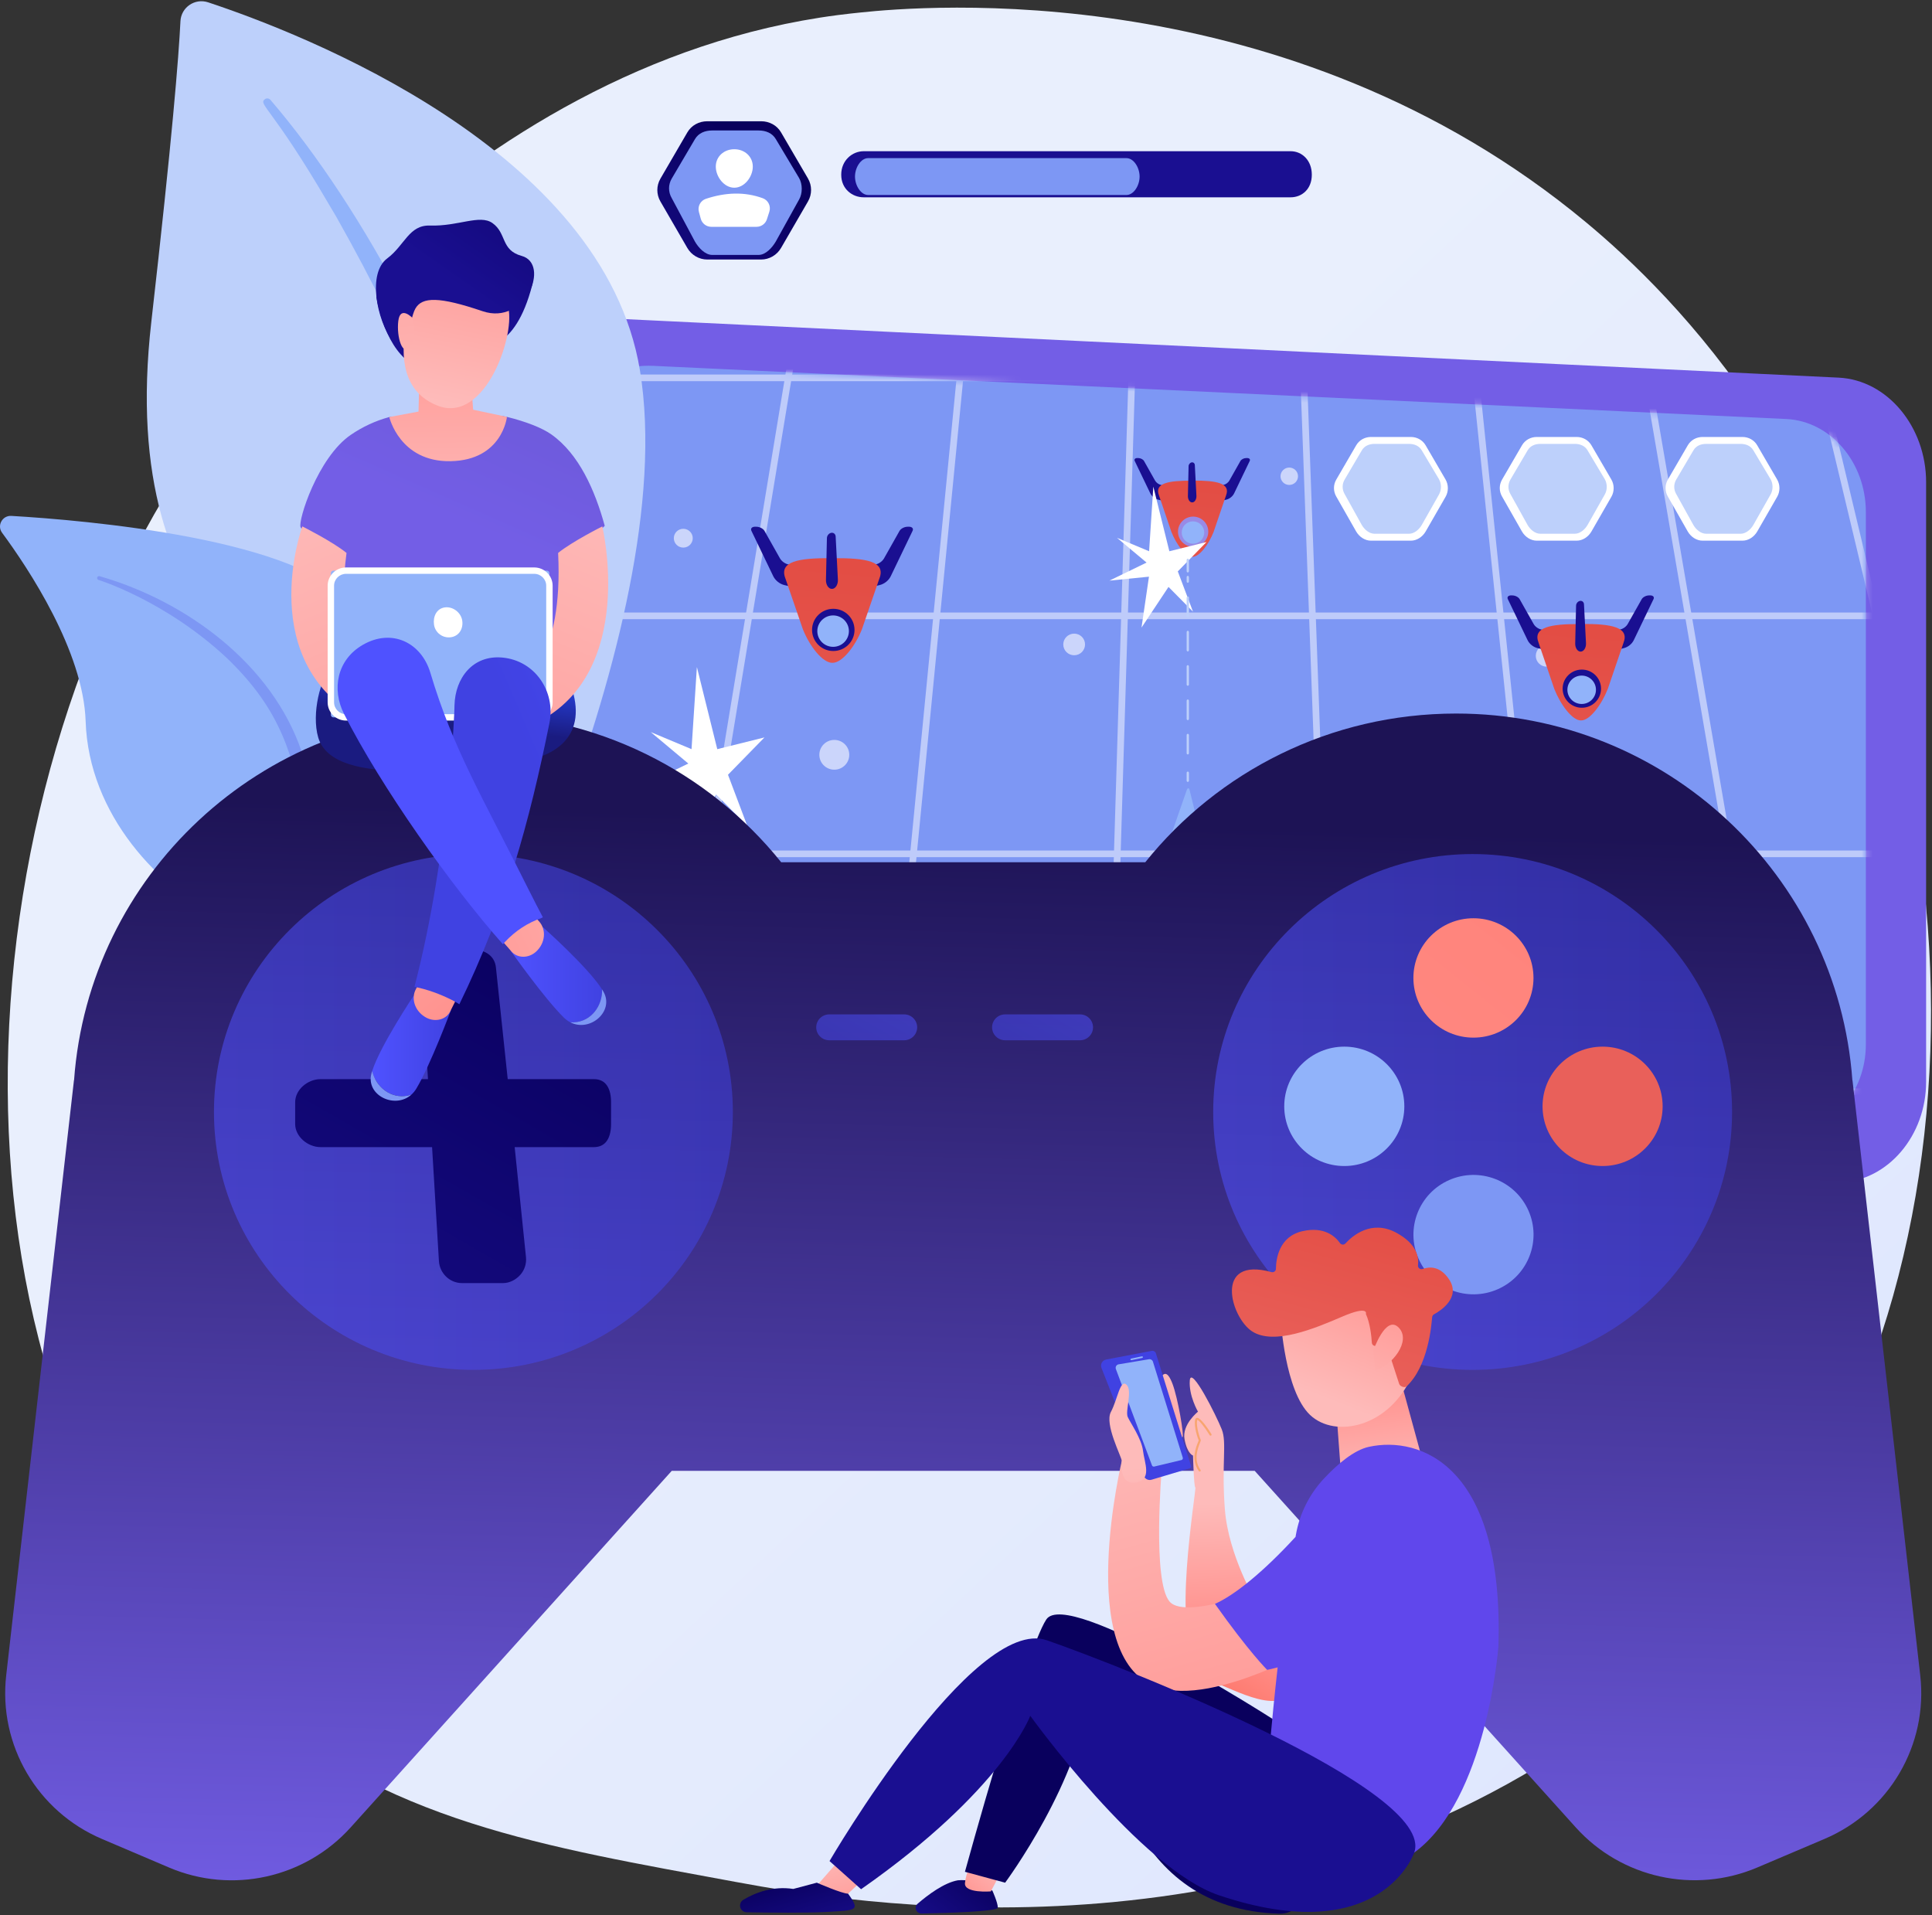 <svg width="343" height="340" viewBox="0 0 343 340" fill="none" xmlns="http://www.w3.org/2000/svg">
<rect x="0" y="0" width="343" height="340" fill="#333333" stroke="none"/>
<path d="M301.744 291.426C292.856 300.534 284.904 305.887 278.815 309.929C219.433 349.346 151.553 337.985 130.566 334.102C96.706 327.837 68.123 323.417 43.566 301.361C-12.236 251.243 -9.522 146.693 33.118 81.929C38.173 74.25 80.748 11.512 148.776 2.672C150.439 2.456 151.681 2.333 152.768 2.218C163.292 1.111 228.505 -4.735 281.68 39.552C289.292 45.892 301.541 57.327 312.9 74.767C354.435 138.536 354.566 237.3 301.744 291.426Z" fill="url(#paint0_linear_44_2317)"/>
<path d="M326.424 67.044L106.178 56.423C94.912 55.88 85.969 64.686 86.305 76.07L89.941 199.202C90.266 210.237 99.57 218.809 110.599 218.379L326.678 209.942C335.189 209.609 341.955 201.608 341.955 192.047V85.596C341.955 75.774 335.078 67.461 326.424 67.044Z" fill="url(#paint1_linear_44_2317)"/>
<path d="M317.131 74.39L116.072 64.955C105.787 64.472 97.636 72.296 97.943 82.41L101.27 191.801C101.566 201.605 110.065 209.221 120.134 208.838L317.362 201.342C325.132 201.047 331.255 193.938 331.255 185.445V90.873C331.255 82.147 325.032 74.761 317.131 74.39Z" fill="#7D97F4"/>
<g opacity="0.6">
<path d="M118.456 161.247C118.456 162.925 117.088 164.286 115.399 164.286C113.711 164.286 112.342 162.925 112.342 161.247C112.342 159.568 113.711 158.208 115.399 158.208C117.088 158.208 118.456 159.568 118.456 161.247Z" fill="white"/>
<path d="M256.431 170.408C256.431 172.087 255.062 173.447 253.374 173.447C251.685 173.447 250.317 172.087 250.317 170.408C250.317 168.73 251.685 167.369 253.374 167.369C255.062 167.369 256.431 168.73 256.431 170.408Z" fill="white"/>
<path d="M150.777 134.004C150.777 135.464 149.587 136.647 148.119 136.647C146.651 136.647 145.461 135.464 145.461 134.004C145.461 132.545 146.651 131.362 148.119 131.362C149.587 131.362 150.777 132.545 150.777 134.004Z" fill="white"/>
<path d="M192.635 114.412C192.635 115.472 191.769 116.331 190.702 116.331C189.635 116.331 188.769 115.472 188.769 114.412C188.769 113.352 189.635 112.493 190.702 112.493C191.769 112.493 192.635 113.352 192.635 114.412Z" fill="white"/>
<path d="M276.524 116.438C276.524 117.498 275.659 118.357 274.591 118.357C273.524 118.357 272.659 117.498 272.659 116.438C272.659 115.378 273.524 114.519 274.591 114.519C275.659 114.519 276.524 115.378 276.524 116.438Z" fill="white"/>
<path d="M321.903 179.228C321.903 180.288 321.037 181.148 319.97 181.148C318.903 181.148 318.037 180.288 318.037 179.228C318.037 178.169 318.903 177.309 319.97 177.309C321.037 177.309 321.903 178.169 321.903 179.228Z" fill="white"/>
<path d="M230.444 84.552C230.444 85.404 229.749 86.094 228.891 86.094C228.033 86.094 227.338 85.404 227.338 84.552C227.338 83.701 228.034 83.01 228.891 83.01C229.749 83.01 230.444 83.701 230.444 84.552Z" fill="white"/>
<path d="M190.244 165.448C190.244 166.369 189.492 167.116 188.564 167.116C187.636 167.116 186.883 166.369 186.883 165.448C186.883 164.526 187.636 163.779 188.564 163.779C189.492 163.779 190.244 164.526 190.244 165.448Z" fill="white"/>
<path d="M122.988 95.549C122.988 96.47 122.236 97.218 121.308 97.218C120.38 97.218 119.628 96.47 119.628 95.549C119.628 94.627 120.38 93.88 121.308 93.88C122.236 93.88 122.988 94.627 122.988 95.549Z" fill="white"/>
</g>
<mask id="mask0_44_2317" style="mask-type:luminance" maskUnits="userSpaceOnUse" x="97" y="64" width="235" height="145">
<path d="M317.131 74.39L116.072 64.955C105.787 64.472 97.636 72.296 97.943 82.41L101.27 191.801C101.566 201.605 110.065 209.221 120.134 208.838L317.362 201.342C325.132 201.047 331.255 193.938 331.255 185.445V90.873C331.255 82.147 325.032 74.761 317.131 74.39Z" fill="white"/>
</mask>
<g mask="url(#mask0_44_2317)">
<g opacity="0.5">
<path d="M112.128 52.875L76.106 207.803L77.263 208.069L113.286 53.141L112.128 52.875Z" fill="white"/>
<path d="M141.69 52.896L116.089 207.828L117.262 208.019L142.863 53.087L141.69 52.896Z" fill="white"/>
<path d="M171.217 52.937L156.076 207.864L157.258 207.978L172.4 53.051L171.217 52.937Z" fill="white"/>
<path d="M200.762 52.984L196.053 207.905L197.241 207.94L201.95 53.019L200.762 52.984Z" fill="white"/>
<path d="M344.258 66.491H85.401V67.671H344.258V66.491Z" fill="white"/>
<path d="M356.329 108.744H73.33V109.924H356.329V108.744Z" fill="white"/>
<path d="M368.4 150.996H61.259V152.176H368.4V150.996Z" fill="white"/>
<path d="M380.471 193.249H49.188V194.429H380.471V193.249Z" fill="white"/>
<path d="M231.538 52.969L230.35 53.013L236.009 207.935L237.197 207.892L231.538 52.969Z" fill="white"/>
<path d="M261.106 52.94L259.924 53.062L276.038 207.99L277.22 207.869L261.106 52.94Z" fill="white"/>
<path d="M290.664 52.892L289.492 53.091L316.08 208.014L317.252 207.816L290.664 52.892Z" fill="white"/>
<path d="M320.219 52.877L319.062 53.149L356.085 208.071L357.242 207.799L320.219 52.877Z" fill="white"/>
</g>
</g>
<path d="M256.643 85.136L253.099 79.055C252.559 78.123 251.559 77.578 250.477 77.578H243.397C242.315 77.578 241.316 78.123 240.776 79.055L237.232 85.151C236.692 86.081 236.692 87.219 237.232 88.149L240.776 94.371C241.316 95.303 242.315 95.989 243.397 95.989H250.477C251.559 95.989 252.559 95.299 253.099 94.367L256.643 88.199C257.182 87.269 257.182 86.066 256.643 85.136Z" fill="white"/>
<path d="M255.472 85.072L252.413 79.951C251.946 79.147 251.084 78.805 250.15 78.805H244.038C243.105 78.805 242.242 79.147 241.775 79.951L238.716 85.149C238.251 85.951 238.251 86.901 238.716 87.704L241.775 93.22C242.242 94.024 243.105 94.761 244.038 94.761H250.15C251.084 94.761 251.946 94.005 252.413 93.201L255.472 87.796C255.937 86.993 255.937 85.874 255.472 85.072Z" fill="#BDD0FB"/>
<path d="M286.077 85.136L282.534 79.055C281.993 78.123 280.994 77.578 279.912 77.578H272.832C271.75 77.578 270.751 78.123 270.21 79.055L266.667 85.151C266.127 86.081 266.127 87.219 266.667 88.149L270.21 94.371C270.751 95.303 271.75 95.989 272.832 95.989H279.912C280.994 95.989 281.993 95.299 282.534 94.367L286.077 88.199C286.617 87.269 286.617 86.066 286.077 85.136Z" fill="white"/>
<path d="M284.906 85.072L281.848 79.951C281.381 79.147 280.518 78.805 279.585 78.805H273.473C272.539 78.805 271.677 79.147 271.21 79.951L268.151 85.149C267.686 85.951 267.686 86.901 268.151 87.704L271.21 93.22C271.677 94.024 272.539 94.761 273.473 94.761H279.585C280.518 94.761 281.381 94.005 281.848 93.201L284.906 87.796C285.372 86.993 285.372 85.874 284.906 85.072Z" fill="#BDD0FB"/>
<path d="M315.512 85.136L311.968 79.055C311.428 78.123 310.429 77.578 309.347 77.578H302.267C301.185 77.578 300.185 78.123 299.645 79.055L296.101 85.151C295.562 86.081 295.562 87.219 296.101 88.149L299.645 94.371C300.185 95.303 301.185 95.989 302.267 95.989H309.347C310.429 95.989 311.428 95.299 311.968 94.367L315.512 88.199C316.052 87.269 316.052 86.066 315.512 85.136Z" fill="white"/>
<path d="M314.341 85.072L311.282 79.951C310.816 79.147 309.953 78.805 309.02 78.805H302.908C301.974 78.805 301.112 79.147 300.645 79.951L297.586 85.149C297.121 85.951 297.121 86.901 297.586 87.704L300.645 93.22C301.112 94.024 301.974 94.761 302.908 94.761H309.02C309.953 94.761 310.816 94.005 311.282 93.201L314.341 87.796C314.807 86.993 314.807 85.874 314.341 85.072Z" fill="#BDD0FB"/>
<path d="M176.923 186.623C176.923 188.085 175.731 189.27 174.261 189.27H111.269C109.798 189.27 108.606 188.085 108.606 186.623V186.599C108.606 185.137 109.798 183.952 111.269 183.952H174.261C175.731 183.952 176.923 185.137 176.923 186.599V186.623Z" fill="#91B3FA"/>
<path d="M168.692 196.883C168.692 198.313 167.455 199.499 166.161 199.499H110.8C109.507 199.499 108.605 198.313 108.605 196.883V196.77C108.605 195.34 109.507 193.771 110.8 193.771H166.161C167.455 193.771 168.692 195.34 168.692 196.77V196.883Z" fill="#91B3FA"/>
<path d="M192.737 181.097C193.633 181.097 194.36 178.269 194.36 174.78C194.36 171.292 193.633 168.464 192.737 168.464C191.84 168.464 191.113 171.292 191.113 174.78C191.113 178.269 191.84 181.097 192.737 181.097Z" fill="#91B3FA"/>
<path d="M195.031 172.593C195.031 172.765 194.891 172.904 194.718 172.904H190.817C190.645 172.904 190.504 172.765 190.504 172.593V171.989C190.504 171.817 190.645 171.678 190.817 171.678H194.718C194.891 171.678 195.031 171.817 195.031 171.989V172.593Z" fill="url(#paint2_linear_44_2317)"/>
<path d="M199.415 179.989C200.312 179.989 201.039 177.161 201.039 173.672C201.039 170.184 200.312 167.356 199.415 167.356C198.519 167.356 197.792 170.184 197.792 173.672C197.792 177.161 198.519 179.989 199.415 179.989Z" fill="#91B3FA"/>
<path d="M201.616 171.366C201.616 171.537 201.476 171.676 201.303 171.676H197.402C197.229 171.676 197.089 171.537 197.089 171.366V170.761C197.089 170.59 197.229 170.45 197.402 170.45H201.303C201.476 170.45 201.616 170.59 201.616 170.761V171.366Z" fill="url(#paint3_linear_44_2317)"/>
<path d="M207.16 186.816H191.666C190.921 186.816 190.219 186.73 189.796 187.349L186.902 191.601C186.791 191.778 186.579 191.725 186.368 191.725H186.357C186.157 191.725 186.389 191.147 186.389 190.926V179.451C186.389 178.544 186.868 177.769 187.781 177.648L195.111 176.585C195.59 176.519 195.988 176.309 196.322 175.966L205.982 166.438L206.638 177.645L207.16 186.816Z" fill="url(#paint4_linear_44_2317)"/>
<path d="M207.16 186.815H191.666C190.921 186.815 190.219 186.73 189.796 187.349L186.902 191.434C186.791 191.611 186.579 191.573 186.368 191.506L190.542 183.304C191.177 182.087 192.434 181.088 193.803 181.088H197.744C198.356 181.088 198.957 181.121 199.491 180.834L206.626 177.551L207.16 186.815Z" fill="#91B3FA"/>
<path d="M228.263 181.097C229.159 181.097 229.886 178.269 229.886 174.78C229.886 171.292 229.159 168.464 228.263 168.464C227.366 168.464 226.639 171.292 226.639 174.78C226.639 178.269 227.366 181.097 228.263 181.097Z" fill="#91B3FA"/>
<path d="M230.425 171.989C230.425 171.817 230.285 171.678 230.112 171.678H226.211C226.038 171.678 225.898 171.817 225.898 171.989V172.593C225.898 172.765 226.038 172.904 226.211 172.904H230.112C230.285 172.904 230.425 172.765 230.425 172.593V171.989Z" fill="url(#paint5_linear_44_2317)"/>
<path d="M221.584 179.989C222.481 179.989 223.208 177.161 223.208 173.672C223.208 170.184 222.481 167.356 221.584 167.356C220.688 167.356 219.961 170.184 219.961 173.672C219.961 177.161 220.688 179.989 221.584 179.989Z" fill="#91B3FA"/>
<path d="M223.84 170.761C223.84 170.59 223.7 170.45 223.527 170.45H219.626C219.453 170.45 219.313 170.59 219.313 170.761V171.366C219.313 171.537 219.453 171.676 219.626 171.676H223.527C223.7 171.676 223.84 171.537 223.84 171.366V170.761Z" fill="url(#paint6_linear_44_2317)"/>
<path d="M213.839 186.816H229.333C230.079 186.816 230.78 186.73 231.203 187.349L234.097 191.601C234.208 191.778 234.42 191.725 234.631 191.725H234.643C234.843 191.725 234.129 191.147 234.129 190.926V179.451C234.129 178.544 233.89 177.769 232.978 177.648L225.768 176.585C225.289 176.519 224.952 176.309 224.618 175.966L214.987 166.438L214.346 177.645L213.839 186.816Z" fill="url(#paint7_linear_44_2317)"/>
<path d="M213.839 186.815H229.333C230.079 186.815 230.78 186.73 231.203 187.349L234.097 191.434C234.208 191.611 234.42 191.573 234.631 191.506L230.457 183.304C229.823 182.087 228.565 181.088 227.196 181.088H223.256C222.643 181.088 222.042 181.121 221.508 180.834L214.373 177.551L213.839 186.815Z" fill="#91B3FA"/>
<path d="M206.198 184.358C206.1 184.203 205.934 184.104 205.75 184.089C205.566 184.075 205.386 184.147 205.264 184.284C204.514 185.127 203.869 185.97 203.332 186.814C203.217 186.992 204.138 196.495 204.75 196.944C205.073 197.182 205.959 197.146 206.047 197.081C206.773 196.549 207.746 187.274 207.624 186.998C207.237 186.118 206.761 185.238 206.198 184.358Z" fill="url(#paint8_linear_44_2317)"/>
<path d="M216.716 184.358C216.617 184.203 216.451 184.104 216.267 184.089C216.083 184.075 215.903 184.147 215.781 184.284C215.031 185.127 214.387 185.97 213.849 186.814C213.734 186.992 214.655 196.495 215.267 196.944C215.591 197.182 216.476 197.146 216.565 197.081C217.29 196.549 218.263 187.274 218.141 186.998C217.754 186.118 217.278 185.238 216.716 184.358Z" fill="url(#paint9_linear_44_2317)"/>
<path d="M215.536 157.858L211.183 140.2C211.147 140.061 211.132 139.962 210.988 139.957C210.844 139.952 210.768 140.042 210.722 140.178L204.845 157.07C204.741 157.379 204.497 157.702 204.497 158.028V189.119C204.497 189.781 205.474 190.907 206.14 190.907H214.859C215.525 190.907 215.197 189.781 215.197 189.119V158.61C215.197 158.356 215.599 158.104 215.536 157.858Z" fill="#91B3FA"/>
<path d="M210.036 170.123C212.136 170.123 213.839 166.449 213.839 161.916C213.839 157.384 212.136 153.709 210.036 153.709C207.936 153.709 206.233 157.384 206.233 161.916C206.233 166.449 207.936 170.123 210.036 170.123Z" fill="url(#paint10_linear_44_2317)"/>
<path d="M211.764 183.251C211.665 183.096 211.499 182.997 211.315 182.983C211.132 182.968 210.952 183.04 210.83 183.177C210.079 184.021 209.435 184.864 208.897 185.707C208.783 185.885 209.703 195.388 210.316 195.837C210.639 196.075 211.524 196.039 211.613 195.974C212.338 195.442 213.312 186.168 213.19 185.891C212.802 185.011 212.327 184.131 211.764 183.251Z" fill="#91B3FA"/>
<path d="M215.197 173.723H204.497V180.679H215.197V173.723Z" fill="url(#paint11_linear_44_2317)"/>
<path d="M158.146 102.288L162.02 94.237C162.225 93.812 161.896 93.491 161.31 93.51L161.085 93.517C160.531 93.534 159.922 93.858 159.7 94.252L156.957 99.118C156.659 99.646 156.063 100.078 155.438 100.216L151.311 101.131L148.285 105.712L156.135 103.882C156.996 103.681 157.773 103.064 158.146 102.288Z" fill="url(#paint12_linear_44_2317)"/>
<path d="M133.402 94.237L137.276 102.288C137.65 103.064 138.426 103.681 139.287 103.882L147.138 105.712L144.112 101.131L139.985 100.216C139.36 100.078 138.764 99.646 138.466 99.118L135.722 94.252C135.5 93.858 134.892 93.534 134.337 93.517L134.112 93.51C133.526 93.491 133.198 93.812 133.402 94.237Z" fill="url(#paint13_linear_44_2317)"/>
<path d="M153.032 111.696C151.826 114.749 149.521 117.673 147.819 117.673C147.795 117.673 147.771 117.673 147.746 117.673C146.044 117.673 143.74 114.749 142.533 111.696C141.506 108.705 140.479 105.729 139.452 102.737C138.223 99.644 141.794 99.059 147.673 99.093C147.746 99.093 147.819 99.097 147.893 99.097C153.772 99.063 157.342 99.642 156.113 102.735C155.086 105.727 154.059 108.705 153.032 111.696Z" fill="url(#paint14_linear_44_2317)"/>
<path d="M144.169 111.831C144.169 109.762 145.857 108.084 147.939 108.084C150.021 108.084 151.708 109.762 151.708 111.831C151.708 113.901 150.021 115.579 147.939 115.579C145.857 115.579 144.169 113.901 144.169 111.831Z" fill="url(#paint15_linear_44_2317)"/>
<path d="M145.104 112.048C145.104 110.508 146.359 109.26 147.907 109.26C149.456 109.26 150.711 110.508 150.711 112.048C150.711 113.587 149.456 114.835 147.907 114.835C146.359 114.835 145.104 113.587 145.104 112.048Z" fill="#91B3FA"/>
<path d="M146.807 95.53C146.817 95.085 147.152 94.675 147.56 94.596C147.976 94.515 148.336 94.801 148.36 95.253L148.756 102.891C148.803 103.785 148.324 104.552 147.698 104.552C147.086 104.552 146.618 103.817 146.638 102.958L146.807 95.53Z" fill="url(#paint16_linear_44_2317)"/>
<path d="M290.061 113.638L293.563 106.36C293.747 105.976 293.451 105.685 292.921 105.702L292.718 105.709C292.216 105.724 291.666 106.017 291.465 106.373L288.985 110.772C288.716 111.25 288.177 111.64 287.612 111.765L283.882 112.592L281.146 116.733L288.243 115.078C289.021 114.897 289.723 114.339 290.061 113.638Z" fill="url(#paint17_linear_44_2317)"/>
<path d="M267.692 106.36L271.195 113.638C271.532 114.339 272.234 114.897 273.012 115.078L280.109 116.733L277.374 112.592L273.643 111.765C273.078 111.64 272.539 111.25 272.27 110.772L269.79 106.373C269.589 106.017 269.039 105.724 268.538 105.709L268.334 105.702C267.804 105.685 267.508 105.976 267.692 106.36Z" fill="url(#paint18_linear_44_2317)"/>
<path d="M285.438 122.321C284.347 125.081 282.264 127.901 280.725 127.901C280.703 127.901 280.681 127.901 280.659 127.901C279.121 127.901 277.037 125.081 275.947 122.321C275.019 119.616 274.09 116.837 273.162 114.132C272.051 111.337 275.279 110.763 280.593 110.794C280.659 110.794 280.725 110.775 280.792 110.775C286.106 110.745 289.334 111.346 288.223 114.142C287.294 116.846 286.366 119.616 285.438 122.321Z" fill="url(#paint19_linear_44_2317)"/>
<path d="M277.425 122.264C277.425 120.393 278.951 118.877 280.833 118.877C282.715 118.877 284.241 120.393 284.241 122.264C284.241 124.135 282.715 125.652 280.833 125.652C278.951 125.652 277.425 124.135 277.425 122.264Z" fill="url(#paint20_linear_44_2317)"/>
<path d="M278.27 122.46C278.27 121.069 279.405 119.941 280.805 119.941C282.205 119.941 283.34 121.069 283.34 122.46C283.34 123.852 282.205 124.98 280.805 124.98C279.405 124.98 278.27 123.852 278.27 122.46Z" fill="#91B3FA"/>
<path d="M279.81 107.529C279.819 107.126 280.122 106.755 280.491 106.684C280.867 106.611 281.193 106.87 281.214 107.278L281.572 114.183C281.614 114.991 281.181 115.684 280.615 115.684C280.063 115.684 279.639 115.02 279.657 114.243L279.81 107.529Z" fill="url(#paint21_linear_44_2317)"/>
<path d="M219.107 87.581L221.871 81.836C222.017 81.533 221.783 81.304 221.365 81.317L221.204 81.322C220.808 81.335 220.374 81.566 220.216 81.847L218.258 85.319C218.046 85.696 217.621 86.004 217.175 86.102L214.23 86.755L212.071 90.023L217.672 88.718C218.287 88.575 218.84 88.134 219.107 87.581Z" fill="url(#paint22_linear_44_2317)"/>
<path d="M201.453 81.836L204.217 87.581C204.483 88.135 205.037 88.575 205.652 88.718L211.253 90.023L209.094 86.755L206.149 86.102C205.703 86.004 205.278 85.696 205.065 85.319L203.108 81.847C202.95 81.566 202.516 81.335 202.12 81.322L201.959 81.317C201.541 81.304 201.307 81.533 201.453 81.836Z" fill="url(#paint23_linear_44_2317)"/>
<path d="M215.458 94.441C214.598 96.62 212.953 98.853 211.739 98.853C211.722 98.853 211.704 98.853 211.687 98.853C210.473 98.853 208.828 96.62 207.968 94.441C207.235 92.307 206.502 90.109 205.769 87.975C204.892 85.768 207.44 85.314 211.634 85.338C211.687 85.338 211.739 85.322 211.791 85.322C215.986 85.298 218.533 85.776 217.657 87.983C216.924 90.117 216.191 92.307 215.458 94.441Z" fill="url(#paint24_linear_44_2317)"/>
<path d="M209.135 94.39C209.135 92.913 210.339 91.716 211.824 91.716C213.31 91.716 214.514 92.913 214.514 94.39C214.514 95.867 213.31 97.064 211.824 97.064C210.339 97.064 209.135 95.867 209.135 94.39Z" fill="url(#paint25_linear_44_2317)"/>
<path d="M213.211 95.951C213.992 95.175 213.992 93.916 213.211 93.14C212.431 92.364 211.165 92.364 210.384 93.14C209.603 93.916 209.603 95.175 210.384 95.951C211.165 96.727 212.431 96.727 213.211 95.951Z" fill="#91B3FA"/>
<path d="M211.017 82.759C211.024 82.442 211.263 82.149 211.554 82.092C211.851 82.035 212.108 82.239 212.125 82.562L212.408 88.011C212.441 88.649 212.099 89.196 211.652 89.196C211.216 89.196 210.882 88.671 210.896 88.059L211.017 82.759Z" fill="url(#paint26_linear_44_2317)"/>
<path d="M276.748 152.109L278.033 132.446L282.913 152.109L294.216 149.3L285.482 158.238L290.106 170.496L282.656 162.965L274.436 175.349L276.705 159.852L264.674 161.048L275.978 155.557L266.986 148.024L276.748 152.109Z" fill="url(#paint27_linear_44_2317)"/>
<path d="M204.008 97.867L204.757 86.396L207.604 97.867L214.198 96.228L209.103 101.442L211.8 108.593L207.454 104.199L202.659 111.424L203.982 102.383L196.964 103.081L203.558 99.878L198.313 95.484L204.008 97.867Z" fill="white"/>
<path d="M210.876 138.814C210.707 138.814 210.67 138.678 210.67 138.509V137.291C210.67 137.123 210.706 136.987 210.876 136.987C211.045 136.987 211.082 137.123 211.082 137.291V138.509C211.082 138.678 211.045 138.814 210.876 138.814Z" fill="#BDD0FB"/>
<path d="M210.876 133.939C210.707 133.939 210.67 133.803 210.67 133.634V130.586C210.67 130.418 210.706 130.281 210.876 130.281C211.045 130.281 211.082 130.418 211.082 130.586V133.634C211.082 133.803 211.045 133.939 210.876 133.939ZM210.876 127.843C210.707 127.843 210.67 127.707 210.67 127.538V124.49C210.67 124.322 210.706 124.185 210.876 124.185C211.045 124.185 211.082 124.322 211.082 124.49V127.538C211.082 127.707 211.045 127.843 210.876 127.843ZM210.876 121.747C210.707 121.747 210.67 121.61 210.67 121.442V118.394C210.67 118.225 210.706 118.089 210.876 118.089C211.045 118.089 211.082 118.225 211.082 118.394V121.442C211.082 121.61 211.045 121.747 210.876 121.747ZM210.876 115.651C210.707 115.651 210.67 115.514 210.67 115.346V112.298C210.67 112.129 210.706 111.993 210.876 111.993C211.045 111.993 211.082 112.129 211.082 112.298V115.346C211.082 115.514 211.045 115.651 210.876 115.651ZM210.876 109.554C210.707 109.554 210.67 109.418 210.67 109.25V106.202C210.67 106.033 210.706 105.897 210.876 105.897C211.045 105.897 211.082 106.033 211.082 106.202V109.25C211.082 109.418 211.045 109.554 210.876 109.554ZM210.876 103.458C210.707 103.458 210.67 103.322 210.67 103.153V102.544C210.67 102.375 210.706 102.239 210.876 102.239C211.045 102.239 211.082 102.375 211.082 102.544V103.153C211.082 103.322 211.045 103.458 210.876 103.458Z" fill="#BDD0FB"/>
<path d="M210.876 101.627C210.707 101.627 210.67 101.491 210.67 101.322V99.495C210.67 99.327 210.706 99.191 210.876 99.191C211.045 99.191 211.082 99.327 211.082 99.495V101.322C211.082 101.491 211.045 101.627 210.876 101.627Z" fill="#BDD0FB"/>
<path d="M122.772 133.002L123.724 118.425L127.342 133.002L135.721 130.919L129.246 137.545L132.674 146.632L127.152 141.049L121.058 150.229L122.74 138.741L113.821 139.628L122.2 135.557L115.535 129.973L122.772 133.002Z" fill="white"/>
<path d="M80.729 188.735C80.729 188.735 86.985 150.004 70.408 137.165C53.83 124.326 20.491 113.187 26.857 57.218C30.584 24.451 31.728 10.06 32.037 3.759C32.157 1.301 34.598 -0.366 36.946 0.412C53.559 5.915 107.147 26.562 113.607 65.718C121.267 112.139 80.729 188.735 80.729 188.735Z" fill="#BDD0FB"/>
<path d="M48.004 17.722C64.446 36.852 82.062 69.151 89.571 100.082C90.388 105.123 93.309 116.003 92.683 134.545C92.272 150.025 89.227 166.029 85.728 176.421C85.506 177.079 84.791 177.433 84.13 177.213C82.994 176.835 83.32 175.608 83.325 175.649C88.15 157.737 90.295 134.919 87.77 113.726C84.406 87.668 72.557 61.24 59.679 38.443L58.342 36.189C48.3 19 45.753 18.538 47.039 17.609C47.343 17.389 47.764 17.444 48.004 17.722Z" fill="#91B3FA"/>
<path d="M74.972 261.51C77.074 263.254 59.76 225.936 63.994 174.958C65.989 150.937 73.064 121.951 62.557 107.566C53.813 95.594 14.842 92.344 2.015 91.59C0.412 91.496 -0.578 93.297 0.371 94.585C5.051 100.932 14.797 115.588 15.206 128.073C15.746 144.528 28.069 157.905 40.606 163.761C53.143 169.617 59.847 173.973 61.118 196.501C62.389 219.03 69 256.554 74.972 261.51Z" fill="#91B3FA"/>
<path d="M17.685 102.295C33.191 106.753 48.262 117.943 53.52 133.343L54.013 134.81C55.14 138.244 60.473 162.003 62.009 180.996C62.028 181.233 61.85 181.441 61.612 181.46C61.208 181.492 61.121 181.037 61.148 181.082C59.508 170.164 56.742 156.155 54.389 145.61C51.908 134.125 50.116 126.319 40.338 116.884C29.395 106.623 17.438 102.935 17.472 102.951C17.292 102.888 17.197 102.69 17.262 102.511C17.323 102.338 17.51 102.245 17.685 102.295Z" fill="#7D97F4"/>
<path d="M340.913 297.444L328.883 191.797L328.865 191.806C326.242 155.447 295.761 126.68 258.519 126.68C236.166 126.68 216.256 136.983 203.33 153.076H138.684C125.758 136.983 105.848 126.68 83.495 126.68C46.253 126.68 15.772 155.41 13.149 191.768L13.131 191.778L1.101 297.435C-0.305 309.78 6.6 321.586 18.089 326.476L30.027 331.559C41.189 336.31 54.156 333.422 62.256 324.431L119.256 261.131H222.757L279.757 324.432C287.858 333.423 300.825 336.295 311.987 331.544L323.925 326.472C335.414 321.582 342.319 309.79 340.913 297.444Z" fill="url(#paint28_linear_44_2317)"/>
<path opacity="0.53" d="M84.046 243.204C109.485 243.204 130.107 222.704 130.107 197.415C130.107 172.127 109.485 151.626 84.046 151.626C58.608 151.626 37.986 172.127 37.986 197.415C37.986 222.704 58.608 243.204 84.046 243.204Z" fill="url(#paint29_linear_44_2317)"/>
<path opacity="0.53" d="M261.446 243.204C286.884 243.204 307.506 222.704 307.506 197.415C307.506 172.127 286.884 151.626 261.446 151.626C236.008 151.626 215.386 172.127 215.386 197.415C215.386 222.704 236.008 243.204 261.446 243.204Z" fill="url(#paint30_linear_44_2317)"/>
<path d="M261.589 184.218C267.477 184.218 272.249 179.473 272.249 173.62C272.249 167.768 267.477 163.023 261.589 163.023C255.702 163.023 250.929 167.768 250.929 173.62C250.929 179.473 255.702 184.218 261.589 184.218Z" fill="url(#paint31_linear_44_2317)"/>
<path d="M265.911 228.882C271.295 226.514 273.728 220.256 271.346 214.903C268.964 209.551 262.669 207.132 257.285 209.5C251.901 211.868 249.467 218.126 251.849 223.479C254.231 228.831 260.527 231.25 265.911 228.882Z" fill="#7D97F4"/>
<path d="M284.518 207.012C290.406 207.012 295.179 202.267 295.179 196.415C295.179 190.562 290.406 185.817 284.518 185.817C278.631 185.817 273.858 190.562 273.858 196.415C273.858 202.267 278.631 207.012 284.518 207.012Z" fill="url(#paint32_linear_44_2317)"/>
<path d="M238.66 207.012C244.548 207.012 249.32 202.267 249.32 196.415C249.32 190.562 244.548 185.817 238.66 185.817C232.773 185.817 228 190.562 228 196.415C228 202.267 232.773 207.012 238.66 207.012Z" fill="#91B3FA"/>
<path d="M105.439 191.585H90.138L88.043 171.747C87.83 169.671 86.07 168.594 83.971 168.594H78.882C77.754 168.594 76.675 168.571 75.902 169.388C75.128 170.204 74.728 171.043 74.796 172.163L75.983 191.585H56.907C54.646 191.585 52.403 193.438 52.403 195.686V199.544C52.403 201.791 54.646 203.655 56.907 203.655H76.708L77.925 223.896C78.054 226.045 79.845 227.795 82.011 227.795H89.31C90.468 227.795 91.572 227.213 92.348 226.358C93.124 225.504 93.5 224.336 93.382 223.191L91.373 203.655H105.439C107.7 203.655 108.485 201.791 108.485 199.544V195.686C108.485 193.438 107.7 191.585 105.439 191.585Z" fill="url(#paint33_linear_44_2317)"/>
<path opacity="0.53" d="M162.832 182.388C162.832 183.658 161.797 184.687 160.519 184.687H147.222C145.944 184.687 144.909 183.658 144.909 182.388C144.909 181.119 145.944 180.089 147.222 180.089H160.519C161.797 180.089 162.832 181.119 162.832 182.388Z" fill="url(#paint34_linear_44_2317)"/>
<path opacity="0.53" d="M194.053 182.388C194.053 183.658 193.017 184.687 191.74 184.687H178.442C177.165 184.687 176.13 183.658 176.13 182.388C176.13 181.119 177.165 180.089 178.442 180.089H191.74C193.017 180.089 194.053 181.119 194.053 182.388Z" fill="url(#paint35_linear_44_2317)"/>
<path d="M62.28 77.199C64.365 75.774 66.67 74.7 69.113 74.039C70.031 73.79 74.987 75.222 78.05 75.152C82.255 75.056 86.536 73.154 90.002 74.012C93.445 74.865 96.263 75.979 97.89 77.13C102.76 80.573 105.62 86.995 107.363 93.355C104.063 96.722 99.911 98.219 99.911 98.219L99.143 129.135L80.754 138.488L59.764 128.012L60.516 97.8C60.516 97.8 53.851 94.714 53.362 93.592C52.873 92.469 56.4 81.218 62.28 77.199Z" fill="url(#paint36_linear_44_2317)"/>
<path d="M63.599 117.214C63.599 117.214 60.789 117.262 58.705 118.862C56.983 120.183 55.241 126.659 56.5 130.944C59.284 140.416 83.706 135.75 90.633 135.344C97.561 134.938 103.889 131.535 101.827 123.263C99.766 114.99 63.599 117.214 63.599 117.214Z" fill="url(#paint37_linear_44_2317)"/>
<path d="M72.241 48.646C72.156 48.806 66.827 52.704 66.827 52.704C66.827 52.704 68.004 61.073 72.783 64.377C78.037 68.011 85.456 61.385 85.456 61.385C85.456 61.385 91.361 62.78 94.501 50.561C95.222 47.757 91.063 47.52 86.044 48.037C79.572 48.703 72.241 48.646 72.241 48.646Z" fill="url(#paint38_linear_44_2317)"/>
<path d="M53.673 93.457C53.673 93.457 44.741 118.073 65.108 128.19C69.338 127.632 67.711 120.65 67.711 120.65C67.711 120.65 58.861 118.703 61.519 98.168C59.072 96.167 53.673 93.457 53.673 93.457Z" fill="url(#paint39_linear_44_2317)"/>
<path d="M106.933 93.457C106.933 93.457 113.079 119.153 95.497 128.19C91.268 127.632 92.895 120.65 92.895 120.65C92.895 120.65 100.027 117.158 99.087 98.168C101.534 96.167 106.933 93.457 106.933 93.457Z" fill="url(#paint40_linear_44_2317)"/>
<path d="M97.089 127.36H59.191C58.942 127.36 58.739 127.158 58.739 126.91V101.759C58.739 101.511 58.942 101.309 59.191 101.309H97.089C97.338 101.309 97.541 101.511 97.541 101.759V126.91C97.541 127.158 97.338 127.36 97.089 127.36Z" fill="#91B3FA"/>
<path d="M94.851 127.927H61.429C59.632 127.927 58.169 126.473 58.169 124.686V103.984C58.169 102.197 59.632 100.743 61.429 100.743H94.851C96.649 100.743 98.112 102.197 98.112 103.984V124.686C98.112 126.473 96.649 127.927 94.851 127.927ZM61.429 101.876C60.26 101.876 59.309 102.822 59.309 103.984V124.686C59.309 125.848 60.26 126.794 61.429 126.794H94.851C96.02 126.794 96.972 125.848 96.972 124.686V103.984C96.972 102.822 96.02 101.876 94.851 101.876H61.429Z" fill="white"/>
<path d="M66.075 190.147C67.503 185.665 73.412 176.814 73.412 176.814L74.648 177.03L80.06 179.334C80.06 179.334 76.484 188.949 73.937 193.235C73.677 193.673 73.374 194.034 73.042 194.333C72.846 194.396 72.647 194.452 72.443 194.496C69.359 195.156 66.725 192.927 66.075 190.147Z" fill="url(#paint41_linear_44_2317)"/>
<path d="M65.942 190.597C65.981 190.453 66.025 190.302 66.075 190.147C66.725 192.927 69.359 195.156 72.443 194.496C72.647 194.452 72.846 194.396 73.042 194.333C70.124 196.966 64.915 194.465 65.942 190.597Z" fill="#7D97F4"/>
<path d="M74.684 174.025L73.834 175.611C73.377 176.463 73.321 177.482 73.679 178.44C74.037 179.397 74.779 180.212 75.737 180.701C76.501 181.09 77.373 181.19 78.159 180.977C78.945 180.765 79.581 180.258 79.926 179.569L81.159 177.103L74.684 174.025Z" fill="url(#paint42_linear_44_2317)"/>
<path d="M89.188 116.74C83.958 116.26 80.81 120.347 80.688 125.221C80.739 125.335 79.859 151.024 73.585 175.194C75.878 175.655 78.133 176.479 80.218 177.528C80.681 177.765 81.127 178.018 81.556 178.287C89.694 161.567 93.983 146.062 97.561 128.281C98.632 122.746 94.984 117.272 89.188 116.74Z" fill="url(#paint43_linear_44_2317)"/>
<path d="M106.892 175.66C104.364 171.68 96.394 164.61 96.394 164.61L95.258 165.135L90.633 168.751C90.633 168.751 96.551 177.158 100.107 180.662C100.47 181.02 100.855 181.293 101.252 181.498C101.457 181.509 101.663 181.513 101.871 181.503C105.013 181.355 106.979 178.521 106.892 175.66Z" fill="url(#paint44_linear_44_2317)"/>
<path d="M107.135 176.062C107.061 175.932 106.979 175.798 106.892 175.66C106.979 178.521 105.013 181.355 101.871 181.503C101.663 181.513 101.457 181.509 101.252 181.498C104.741 183.305 109.119 179.55 107.135 176.062Z" fill="#7D97F4"/>
<path d="M94.451 162.231L95.678 163.551C96.337 164.26 96.653 165.234 96.554 166.254C96.455 167.274 95.95 168.253 95.151 168.971C94.515 169.544 93.7 169.863 92.888 169.858C92.076 169.853 91.332 169.524 90.823 168.944L89.001 166.87L94.451 162.231Z" fill="url(#paint45_linear_44_2317)"/>
<path d="M89.673 167.202C91.518 165.252 93.656 163.85 96.085 162.998C96.182 162.945 96.281 162.9 96.38 162.85C95.697 161.573 94.834 159.905 93.724 157.689C85.63 141.414 80.484 133.089 76.401 119.429C74.814 114.122 69.61 111.492 64.425 114.475C59.797 117.138 58.867 122.396 61.079 126.749C67.695 139.772 80.019 157.177 89.281 167.636C89.411 167.49 89.54 167.344 89.673 167.202Z" fill="url(#paint46_linear_44_2317)"/>
<path d="M69.113 74.039C69.113 74.039 70.972 82.044 79.993 81.878C89.183 81.712 90.002 74.013 90.002 74.013L83.999 72.736L83.498 66.087L74.468 66.752L74.301 73.068L69.113 74.039Z" fill="url(#paint47_linear_44_2317)"/>
<path d="M75.736 47.248C75.736 47.248 65.389 67.174 77.663 72.008C86.321 75.418 91.749 58.776 90.13 54.268C87.627 47.299 85.978 48.126 85.978 48.126L75.736 47.248Z" fill="url(#paint48_linear_44_2317)"/>
<path d="M92.62 45.435C97.732 46.832 93.363 57.853 85.667 55.247C77.971 52.64 74.947 52.678 73.747 54.779C72.548 56.88 72.29 64.341 69.688 60.653C66.835 56.61 65.245 48.495 68.743 45.88C71.868 43.542 72.598 39.917 76.347 40.043C81.324 40.209 85.173 38.016 87.42 39.598C90 41.414 88.859 44.407 92.62 45.435Z" fill="url(#paint49_linear_44_2317)"/>
<path d="M73.274 56.493C73.274 56.493 71.067 54.132 70.714 56.977C70.361 59.822 71.495 63.486 72.823 61.478C74.152 59.469 73.274 56.493 73.274 56.493Z" fill="url(#paint50_linear_44_2317)"/>
<path d="M82.064 110.178C82.278 111.615 81.504 112.918 80.059 113.131C78.614 113.343 77.269 112.351 77.055 110.915C76.841 109.479 77.503 108.052 78.948 107.84C80.393 107.627 81.85 108.742 82.064 110.178Z" fill="white"/>
<path d="M143.449 31.693L138.665 23.502C137.936 22.245 136.586 21.527 135.126 21.527H125.569C124.108 21.527 122.759 22.245 122.03 23.502L117.246 31.722C116.518 32.977 116.518 34.509 117.246 35.764L122.03 44.028C122.759 45.285 124.108 46.075 125.569 46.075H135.126C136.586 46.075 137.936 45.278 138.665 44.02L143.449 35.761C144.177 34.505 144.177 32.948 143.449 31.693Z" fill="url(#paint51_linear_44_2317)"/>
<path d="M141.868 31.606L137.739 24.702C137.11 23.617 135.945 23.164 134.684 23.164H126.435C125.174 23.164 124.009 23.617 123.38 24.702L119.251 31.714C118.622 32.798 118.622 34.078 119.251 35.162L123.38 42.892C124.009 43.978 125.174 45.257 126.435 45.257H134.684C135.945 45.257 137.109 43.951 137.739 42.865L141.868 35.427C142.497 34.343 142.497 32.69 141.868 31.606Z" fill="#7D97F4"/>
<path d="M232.894 31.037C232.894 33.522 231.188 35.029 229.134 35.029H153.337C151.283 35.029 149.349 33.522 149.349 31.037V30.992C149.349 28.508 151.283 26.846 153.337 26.846H229.134C231.188 26.846 232.894 28.508 232.894 30.992V31.037Z" fill="url(#paint52_linear_44_2317)"/>
<path d="M202.32 31.346C202.32 32.942 201.275 34.62 199.987 34.62H154.126C152.837 34.62 151.793 32.942 151.793 31.346C151.793 29.751 152.837 28.073 154.126 28.073H199.987C201.276 28.073 202.32 29.751 202.32 31.346Z" fill="#7D97F4"/>
<path d="M133.649 29.576C133.649 31.379 132.179 33.326 130.365 33.326C128.551 33.326 127.08 31.379 127.08 29.576C127.08 27.773 128.551 26.493 130.365 26.493C132.179 26.493 133.649 27.773 133.649 29.576Z" fill="white"/>
<path d="M126.289 40.269H134.307C135.151 40.269 135.898 39.727 136.155 38.927L136.587 37.587C136.902 36.605 136.389 35.542 135.415 35.189C132.152 34.003 128.778 34.155 125.322 35.298C124.353 35.618 123.816 36.648 124.083 37.627L124.416 38.845C124.645 39.685 125.413 40.269 126.289 40.269Z" fill="white"/>
<path d="M215.969 298.894C217.958 299.287 229.289 305.99 229.289 298.327C229.289 297.605 229.289 289.766 229.289 289.766C229.289 289.766 215.398 298.781 215.969 298.894Z" fill="url(#paint53_linear_44_2317)"/>
<path d="M223.061 284.506C223.061 284.506 218.081 276.151 217.458 267.952C216.836 259.752 217.847 256.163 216.914 253.781C215.98 251.398 211.441 242.348 211.233 245.068C211.026 247.788 212.686 250.624 212.686 250.624C212.686 250.624 209.806 252.902 210.3 255.524C210.793 258.146 211.804 258.411 211.804 258.411C211.804 258.411 211.96 264.084 212.219 264.084C212.478 264.084 207.654 292.551 213.049 293.169C218.444 293.788 222.802 297.604 223.061 284.506Z" fill="url(#paint54_linear_44_2317)"/>
<path d="M208.83 253.507C208.779 253.13 205.292 245.588 205.916 244.73C206.541 243.873 207.171 243.108 208.15 245.65C209.129 248.193 210.297 255.111 209.921 255.152C209.545 255.193 209.01 254.859 208.83 253.507Z" fill="url(#paint55_linear_44_2317)"/>
<path d="M176.193 335.676C176.193 335.676 173.56 333.503 170.06 333.82C167.619 334.245 164.755 336.391 162.909 337.983C162.588 338.261 162.479 338.703 162.638 339.091C162.796 339.478 163.188 339.73 163.619 339.721C168.197 339.626 177.152 339.356 177.152 338.685C177.151 337.784 176.193 335.676 176.193 335.676Z" fill="url(#paint56_linear_44_2317)"/>
<path d="M178.007 331.847L175.906 335.792C175.906 335.792 171.16 336.179 171.316 334.322C171.471 332.466 172.638 330.222 172.638 330.222L178.007 331.847Z" fill="url(#paint57_linear_44_2317)"/>
<path d="M231.654 334.533C228.363 316.668 225.965 305.195 225.965 305.195C225.965 305.195 189.485 281.799 185.75 287.523C182.015 293.247 171.312 332.311 171.312 332.311L178.448 334.245C178.448 334.245 192.091 315.874 193.337 300.19C196.849 311.629 200.122 338.965 227.146 339.749C228.488 339.788 229.775 339.222 230.65 338.21C231.525 337.198 231.896 335.846 231.654 334.533Z" fill="url(#paint58_linear_44_2317)"/>
<path d="M152.796 334.09L148.439 338.19L145.015 334.786L149.528 329.604L152.796 334.09Z" fill="url(#paint59_linear_44_2317)"/>
<path d="M248.687 245.11L252.326 258.439C252.492 259.05 252.286 259.711 251.808 260.072C250.056 261.389 245.477 264.01 239.197 261.463C238.478 261.172 237.986 260.435 237.924 259.597L237.061 247.985L248.687 245.11Z" fill="url(#paint60_linear_44_2317)"/>
<path d="M227.391 234.358C227.391 234.358 228.104 246.97 232.59 251.21C237.076 255.45 246.704 253.36 250.679 244.235L245.744 227.639L227.391 234.358Z" fill="url(#paint61_linear_44_2317)"/>
<path d="M244.318 238.943C243.942 239.029 243.579 238.764 243.554 238.381C243.479 237.216 243.24 234.902 242.495 233.278C242.495 233.278 243.095 231.682 238.267 233.76C233.44 235.838 226.197 238.878 222.301 236.372C218.503 233.928 215.381 222.987 225.729 225.842C226.123 225.951 226.518 225.665 226.523 225.259C226.543 223.506 227.061 219.513 231.254 218.573C235.177 217.693 237.122 219.585 237.895 220.693C238.122 221.019 238.593 221.053 238.862 220.759C240.134 219.371 243.513 216.473 247.917 218.866C251.544 220.836 251.932 223.194 251.746 224.626C251.686 225.091 252.135 225.447 252.577 225.288C253.777 224.857 255.657 224.74 257.245 227.106C259.441 230.377 255.7 232.734 254.586 233.341C254.404 233.441 254.28 233.621 254.261 233.827C254.115 235.418 253.553 242.512 249.715 246.133C249.383 246.447 248.546 246.132 248.405 245.699L246.257 239.083C246.157 238.775 245.837 238.595 245.521 238.668L244.318 238.943Z" fill="url(#paint62_linear_44_2317)"/>
<path d="M243.787 239.848C243.787 239.848 246.006 233.321 248.322 235.697C250.637 238.074 247.075 242.572 244.131 243.237L243.787 239.848Z" fill="url(#paint63_linear_44_2317)"/>
<path d="M227.391 280.948C227.391 280.948 210.767 287.91 207.654 284.351C204.542 280.793 206.253 260.839 206.253 260.839L199.25 258.979C199.25 258.979 190.639 294.201 205.268 299.461C215.888 303.28 236.134 290.849 236.134 290.849L227.391 280.948Z" fill="url(#paint64_linear_44_2317)"/>
<path d="M243.023 256.865C240.343 257.45 237.405 259.995 235.107 262.437C232.482 265.225 230.724 268.719 230.07 272.482C230.048 272.604 230.027 272.727 230.006 272.85C224.22 279.154 219.124 283.235 215.696 284.744C221.714 293.24 224.97 296.468 224.97 296.468C224.97 296.468 225.664 296.319 226.827 296.021C225.696 306.159 225.084 314.009 225.084 314.009C225.084 314.009 236.838 325.607 251.073 328.907C264.038 319.419 266.021 292.274 266.021 292.274C267.036 260.078 252.078 254.885 243.023 256.865Z" fill="url(#paint65_linear_44_2317)"/>
<path d="M251.074 328.907C251.074 328.907 245.238 346.157 216.433 336.488C202.466 331.8 182.91 304.618 182.91 304.618C182.91 304.618 178.085 317.768 152.874 335.405L147.272 330.403C147.272 330.403 172.794 286.672 185.867 291.21C198.939 295.748 255.068 317.717 251.074 328.907Z" fill="url(#paint66_linear_44_2317)"/>
<path d="M150.563 336.191C149.498 336.203 145.015 334.245 145.015 334.245L140.839 335.353C137.199 334.797 134.073 336.029 131.967 337.281C131.507 337.554 131.286 338.099 131.424 338.614C131.563 339.129 132.028 339.49 132.564 339.499C136.686 339.567 143.454 339.635 146.882 339.431C152.018 339.126 152.796 339.273 150.563 336.191Z" fill="url(#paint67_linear_44_2317)"/>
<path d="M195.55 242.856C195.43 242.549 195.453 242.206 195.613 241.918C195.773 241.63 196.053 241.428 196.378 241.366L204.491 239.828C204.806 239.768 205.116 239.953 205.211 240.257L211.451 260.256C211.478 260.342 211.469 260.436 211.427 260.516C211.384 260.595 211.311 260.655 211.224 260.681L204.442 262.704C203.886 262.87 203.296 262.584 203.085 262.047L195.55 242.856Z" fill="url(#paint68_linear_44_2317)"/>
<path d="M198.109 243.054C198.043 242.879 198.06 242.684 198.154 242.522C198.248 242.36 198.409 242.248 198.595 242.217L203.98 241.314C204.292 241.261 204.594 241.446 204.687 241.746L209.987 258.784C210.014 258.873 210.004 258.97 209.957 259.051C209.911 259.132 209.833 259.191 209.741 259.213L204.916 260.366C204.748 260.407 204.577 260.316 204.517 260.156L198.109 243.054Z" fill="#91B3FA"/>
<path d="M200.706 241.402C200.72 241.465 200.828 241.495 200.948 241.47L202.718 241.099C202.838 241.074 202.925 241.003 202.912 240.94L202.899 240.879C202.885 240.817 202.777 240.786 202.657 240.812L200.887 241.182C200.767 241.207 200.68 241.279 200.694 241.341L200.706 241.402Z" fill="#91B3FA"/>
<path d="M199.16 259.363C199.056 258.476 196.06 252.829 197.227 250.663C198.394 248.497 198.861 244.784 199.99 245.829C201.118 246.873 199.717 250.509 200.223 251.591C200.729 252.675 202.671 255.426 202.926 257.57C203.18 259.714 204.619 262.769 201.585 263.195C198.55 263.62 199.16 259.363 199.16 259.363Z" fill="url(#paint69_linear_44_2317)"/>
<path d="M212.984 261.25C212.927 261.25 212.871 261.224 212.835 261.174C211.414 259.217 212.311 256.983 212.694 256.03C212.742 255.911 212.795 255.78 212.812 255.718C212.639 255.331 211.96 253.351 212.167 252.116C212.215 251.831 212.364 251.744 212.48 251.721C213.119 251.597 214.507 253.694 215.073 254.602C215.127 254.688 215.1 254.801 215.013 254.854C214.927 254.908 214.813 254.881 214.76 254.795C213.838 253.314 212.836 252.08 212.558 252.08C212.558 252.08 212.556 252.08 212.555 252.08C212.556 252.085 212.541 252.112 212.53 252.176C212.332 253.358 213.054 255.405 213.157 255.588C213.222 255.701 213.176 255.818 213.036 256.166C212.675 257.064 211.831 259.166 213.134 260.961C213.193 261.043 213.174 261.157 213.092 261.216C213.059 261.239 213.022 261.25 212.984 261.25Z" fill="#F8A570"/>
<defs>
<linearGradient id="paint0_linear_44_2317" x1="374.032" y1="393.644" x2="134.782" y2="137.451" gradientUnits="userSpaceOnUse">
<stop stop-color="#DAE3FE"/>
<stop offset="1" stop-color="#E9EFFD"/>
</linearGradient>
<linearGradient id="paint1_linear_44_2317" x1="329.459" y1="-47.294" x2="313.951" y2="-22.663" gradientUnits="userSpaceOnUse">
<stop stop-color="#6251C1"/>
<stop offset="1" stop-color="#735EE6"/>
</linearGradient>
<linearGradient id="paint2_linear_44_2317" x1="193.431" y1="171.537" x2="190.2" y2="175.264" gradientUnits="userSpaceOnUse">
<stop stop-color="#2C50FF"/>
<stop offset="0.996" stop-color="#1A1B80"/>
</linearGradient>
<linearGradient id="paint3_linear_44_2317" x1="200.015" y1="170.309" x2="196.785" y2="174.037" gradientUnits="userSpaceOnUse">
<stop stop-color="#2C50FF"/>
<stop offset="0.996" stop-color="#1A1B80"/>
</linearGradient>
<linearGradient id="paint4_linear_44_2317" x1="204.153" y1="174.33" x2="175.712" y2="207.102" gradientUnits="userSpaceOnUse">
<stop stop-color="#9CFFFB"/>
<stop offset="1" stop-color="#9BFFFA"/>
</linearGradient>
<linearGradient id="paint5_linear_44_2317" x1="227.498" y1="171.537" x2="230.729" y2="175.264" gradientUnits="userSpaceOnUse">
<stop stop-color="#2C50FF"/>
<stop offset="0.996" stop-color="#1A1B80"/>
</linearGradient>
<linearGradient id="paint6_linear_44_2317" x1="220.914" y1="170.309" x2="224.145" y2="174.037" gradientUnits="userSpaceOnUse">
<stop stop-color="#2C50FF"/>
<stop offset="0.996" stop-color="#1A1B80"/>
</linearGradient>
<linearGradient id="paint7_linear_44_2317" x1="216.743" y1="174.398" x2="245.195" y2="207.184" gradientUnits="userSpaceOnUse">
<stop stop-color="#9CFFFB"/>
<stop offset="1" stop-color="#9BFFFA"/>
</linearGradient>
<linearGradient id="paint8_linear_44_2317" x1="203.713" y1="188.642" x2="212.769" y2="199.078" gradientUnits="userSpaceOnUse">
<stop stop-color="#2C50FF"/>
<stop offset="0.996" stop-color="#1A1B80"/>
</linearGradient>
<linearGradient id="paint9_linear_44_2317" x1="214.23" y1="188.642" x2="223.286" y2="199.078" gradientUnits="userSpaceOnUse">
<stop stop-color="#2C50FF"/>
<stop offset="0.996" stop-color="#1A1B80"/>
</linearGradient>
<linearGradient id="paint10_linear_44_2317" x1="212.471" y1="159.143" x2="200.585" y2="172.839" gradientUnits="userSpaceOnUse">
<stop stop-color="#2C50FF"/>
<stop offset="0.996" stop-color="#1A1B80"/>
</linearGradient>
<linearGradient id="paint11_linear_44_2317" x1="207.612" y1="174.656" x2="218.521" y2="187.226" gradientUnits="userSpaceOnUse">
<stop stop-color="#2C50FF"/>
<stop offset="0.996" stop-color="#1A1B80"/>
</linearGradient>
<linearGradient id="paint12_linear_44_2317" x1="735.106" y1="-1629.64" x2="729.1" y2="-1611.52" gradientUnits="userSpaceOnUse">
<stop stop-color="#09005D"/>
<stop offset="1" stop-color="#1A0F91"/>
</linearGradient>
<linearGradient id="paint13_linear_44_2317" x1="721.636" y1="-1634.11" x2="715.63" y2="-1615.98" gradientUnits="userSpaceOnUse">
<stop stop-color="#09005D"/>
<stop offset="1" stop-color="#1A0F91"/>
</linearGradient>
<linearGradient id="paint14_linear_44_2317" x1="149.731" y1="79.557" x2="142.253" y2="165.31" gradientUnits="userSpaceOnUse">
<stop stop-color="#E1473D"/>
<stop offset="1" stop-color="#E9605A"/>
</linearGradient>
<linearGradient id="paint15_linear_44_2317" x1="732.191" y1="-1630.61" x2="726.184" y2="-1612.48" gradientUnits="userSpaceOnUse">
<stop stop-color="#09005D"/>
<stop offset="1" stop-color="#1A0F91"/>
</linearGradient>
<linearGradient id="paint16_linear_44_2317" x1="728.292" y1="-1631.9" x2="722.286" y2="-1613.78" gradientUnits="userSpaceOnUse">
<stop stop-color="#09005D"/>
<stop offset="1" stop-color="#1A0F91"/>
</linearGradient>
<linearGradient id="paint17_linear_44_2317" x1="422.741" y1="-2741.32" x2="421.725" y2="-2719.64" gradientUnits="userSpaceOnUse">
<stop stop-color="#09005D"/>
<stop offset="1" stop-color="#1A0F91"/>
</linearGradient>
<linearGradient id="paint18_linear_44_2317" x1="409.263" y1="-2741.96" x2="408.246" y2="-2720.27" gradientUnits="userSpaceOnUse">
<stop stop-color="#09005D"/>
<stop offset="1" stop-color="#1A0F91"/>
</linearGradient>
<linearGradient id="paint19_linear_44_2317" x1="282.488" y1="92.793" x2="275.6" y2="171.778" gradientUnits="userSpaceOnUse">
<stop stop-color="#E1473D"/>
<stop offset="1" stop-color="#E9605A"/>
</linearGradient>
<linearGradient id="paint20_linear_44_2317" x1="416.72" y1="-2741.61" x2="415.703" y2="-2719.93" gradientUnits="userSpaceOnUse">
<stop stop-color="#09005D"/>
<stop offset="1" stop-color="#1A0F91"/>
</linearGradient>
<linearGradient id="paint21_linear_44_2317" x1="416.043" y1="-2741.63" x2="415.026" y2="-2719.95" gradientUnits="userSpaceOnUse">
<stop stop-color="#09005D"/>
<stop offset="1" stop-color="#1A0F91"/>
</linearGradient>
<linearGradient id="paint22_linear_44_2317" x1="779.006" y1="-1277.36" x2="773.914" y2="-1264.86" gradientUnits="userSpaceOnUse">
<stop stop-color="#6251C1"/>
<stop offset="1" stop-color="#1A0F91"/>
</linearGradient>
<linearGradient id="paint23_linear_44_2317" x1="769.854" y1="-1281.09" x2="764.761" y2="-1268.59" gradientUnits="userSpaceOnUse">
<stop stop-color="#735EE6"/>
<stop offset="1" stop-color="#1A0F91"/>
</linearGradient>
<linearGradient id="paint24_linear_44_2317" x1="213.132" y1="71.117" x2="207.69" y2="133.517" gradientUnits="userSpaceOnUse">
<stop stop-color="#E1473D"/>
<stop offset="1" stop-color="#E9605A"/>
</linearGradient>
<linearGradient id="paint25_linear_44_2317" x1="777.584" y1="-1277.94" x2="772.492" y2="-1265.44" gradientUnits="userSpaceOnUse">
<stop stop-color="#735EE6"/>
<stop offset="1" stop-color="#988AE6"/>
</linearGradient>
<linearGradient id="paint26_linear_44_2317" x1="774.362" y1="-1279.26" x2="769.269" y2="-1266.76" gradientUnits="userSpaceOnUse">
<stop stop-color="#09005D"/>
<stop offset="1" stop-color="#1A0F91"/>
</linearGradient>
<linearGradient id="paint27_linear_44_2317" x1="278.597" y1="162.179" x2="285.504" y2="104.445" gradientUnits="userSpaceOnUse">
<stop stop-color="#FF928E"/>
<stop offset="1" stop-color="#FE7062"/>
</linearGradient>
<linearGradient id="paint28_linear_44_2317" x1="175.152" y1="145.599" x2="169.865" y2="345.665" gradientUnits="userSpaceOnUse">
<stop stop-color="#1D1355"/>
<stop offset="1" stop-color="#735EE6"/>
</linearGradient>
<linearGradient id="paint29_linear_44_2317" x1="37.986" y1="197.415" x2="130.107" y2="197.415" gradientUnits="userSpaceOnUse">
<stop stop-color="#4F52FF"/>
<stop offset="1" stop-color="#4042E2"/>
</linearGradient>
<linearGradient id="paint30_linear_44_2317" x1="215.386" y1="197.415" x2="307.506" y2="197.415" gradientUnits="userSpaceOnUse">
<stop stop-color="#4F52FF"/>
<stop offset="1" stop-color="#4042E2"/>
</linearGradient>
<linearGradient id="paint31_linear_44_2317" x1="186.588" y1="266.316" x2="386.072" y2="16.84" gradientUnits="userSpaceOnUse">
<stop stop-color="#FF928E"/>
<stop offset="1" stop-color="#FE7062"/>
</linearGradient>
<linearGradient id="paint32_linear_44_2317" x1="509.409" y1="258.516" x2="466.001" y2="246.387" gradientUnits="userSpaceOnUse">
<stop stop-color="#E1473D"/>
<stop offset="1" stop-color="#E9605A"/>
</linearGradient>
<linearGradient id="paint33_linear_44_2317" x1="100.974" y1="162.639" x2="41.776" y2="265.858" gradientUnits="userSpaceOnUse">
<stop stop-color="#09005D"/>
<stop offset="1" stop-color="#1A0F91"/>
</linearGradient>
<linearGradient id="paint34_linear_44_2317" x1="158.047" y1="175.192" x2="145.642" y2="196.821" gradientUnits="userSpaceOnUse">
<stop stop-color="#4F52FF"/>
<stop offset="1" stop-color="#4042E2"/>
</linearGradient>
<linearGradient id="paint35_linear_44_2317" x1="189.268" y1="175.192" x2="176.863" y2="196.821" gradientUnits="userSpaceOnUse">
<stop stop-color="#4F52FF"/>
<stop offset="1" stop-color="#4042E2"/>
</linearGradient>
<linearGradient id="paint36_linear_44_2317" x1="116.53" y1="20.033" x2="83.929" y2="93.819" gradientUnits="userSpaceOnUse">
<stop stop-color="#6251C1"/>
<stop offset="1" stop-color="#735EE6"/>
</linearGradient>
<linearGradient id="paint37_linear_44_2317" x1="80.382" y1="115.751" x2="78.942" y2="128.694" gradientUnits="userSpaceOnUse">
<stop stop-color="#2C50FF"/>
<stop offset="0.996" stop-color="#1A1B80"/>
</linearGradient>
<linearGradient id="paint38_linear_44_2317" x1="104.07" y1="20.074" x2="82.396" y2="51.058" gradientUnits="userSpaceOnUse">
<stop stop-color="#09005D"/>
<stop offset="1" stop-color="#1A0F91"/>
</linearGradient>
<linearGradient id="paint39_linear_44_2317" x1="49.109" y1="86.838" x2="83.703" y2="170.898" gradientUnits="userSpaceOnUse">
<stop stop-color="#FEBBBA"/>
<stop offset="1" stop-color="#FF928E"/>
</linearGradient>
<linearGradient id="paint40_linear_44_2317" x1="111.058" y1="86.658" x2="76.464" y2="170.718" gradientUnits="userSpaceOnUse">
<stop stop-color="#FEBBBA"/>
<stop offset="1" stop-color="#FF928E"/>
</linearGradient>
<linearGradient id="paint41_linear_44_2317" x1="66.075" y1="185.714" x2="80.06" y2="185.714" gradientUnits="userSpaceOnUse">
<stop stop-color="#4F52FF"/>
<stop offset="1" stop-color="#4042E2"/>
</linearGradient>
<linearGradient id="paint42_linear_44_2317" x1="42.045" y1="137.479" x2="79.973" y2="181.405" gradientUnits="userSpaceOnUse">
<stop stop-color="#FEBBBA"/>
<stop offset="1" stop-color="#FF928E"/>
</linearGradient>
<linearGradient id="paint43_linear_44_2317" x1="151.92" y1="118.736" x2="97.081" y2="142.289" gradientUnits="userSpaceOnUse">
<stop stop-color="#4F52FF"/>
<stop offset="1" stop-color="#4042E2"/>
</linearGradient>
<linearGradient id="paint44_linear_44_2317" x1="90.633" y1="173.06" x2="106.895" y2="173.06" gradientUnits="userSpaceOnUse">
<stop stop-color="#4F52FF"/>
<stop offset="1" stop-color="#4042E2"/>
</linearGradient>
<linearGradient id="paint45_linear_44_2317" x1="125.797" y1="151.36" x2="73.134" y2="175.994" gradientUnits="userSpaceOnUse">
<stop stop-color="#FEBBBA"/>
<stop offset="1" stop-color="#FF928E"/>
</linearGradient>
<linearGradient id="paint46_linear_44_2317" x1="84.155" y1="186.253" x2="101.241" y2="311.474" gradientUnits="userSpaceOnUse">
<stop stop-color="#4F52FF"/>
<stop offset="1" stop-color="#4042E2"/>
</linearGradient>
<linearGradient id="paint47_linear_44_2317" x1="79.786" y1="93.767" x2="79.326" y2="53.55" gradientUnits="userSpaceOnUse">
<stop stop-color="#FEBBBA"/>
<stop offset="1" stop-color="#FF928E"/>
</linearGradient>
<linearGradient id="paint48_linear_44_2317" x1="78.438" y1="71.443" x2="85.448" y2="37.118" gradientUnits="userSpaceOnUse">
<stop stop-color="#FEBBBA"/>
<stop offset="1" stop-color="#FF928E"/>
</linearGradient>
<linearGradient id="paint49_linear_44_2317" x1="104.963" y1="15.377" x2="80.575" y2="50.24" gradientUnits="userSpaceOnUse">
<stop stop-color="#09005D"/>
<stop offset="1" stop-color="#1A0F91"/>
</linearGradient>
<linearGradient id="paint50_linear_44_2317" x1="73.739" y1="76" x2="68.716" y2="21.341" gradientUnits="userSpaceOnUse">
<stop stop-color="#FEBBBA"/>
<stop offset="1" stop-color="#FF928E"/>
</linearGradient>
<linearGradient id="paint51_linear_44_2317" x1="135.234" y1="28.201" x2="111.366" y2="55.704" gradientUnits="userSpaceOnUse">
<stop stop-color="#09005D"/>
<stop offset="1" stop-color="#1A0F91"/>
</linearGradient>
<linearGradient id="paint52_linear_44_2317" x1="191.122" y1="-43.115" x2="191.122" y2="-0.156" gradientUnits="userSpaceOnUse">
<stop stop-color="#09005D"/>
<stop offset="1" stop-color="#1A0F91"/>
</linearGradient>
<linearGradient id="paint53_linear_44_2317" x1="227.05" y1="292.651" x2="218.021" y2="306.469" gradientUnits="userSpaceOnUse">
<stop stop-color="#FF928E"/>
<stop offset="1" stop-color="#FE7062"/>
</linearGradient>
<linearGradient id="paint54_linear_44_2317" x1="216.09" y1="266.839" x2="216.859" y2="287.415" gradientUnits="userSpaceOnUse">
<stop stop-color="#FEBBBA"/>
<stop offset="1" stop-color="#FF928E"/>
</linearGradient>
<linearGradient id="paint55_linear_44_2317" x1="210.728" y1="245.197" x2="201.26" y2="261.422" gradientUnits="userSpaceOnUse">
<stop stop-color="#FEBBBA"/>
<stop offset="1" stop-color="#FF928E"/>
</linearGradient>
<linearGradient id="paint56_linear_44_2317" x1="175.122" y1="331.971" x2="164.525" y2="345.375" gradientUnits="userSpaceOnUse">
<stop stop-color="#09005D"/>
<stop offset="1" stop-color="#1A0F91"/>
</linearGradient>
<linearGradient id="paint57_linear_44_2317" x1="177.101" y1="329.471" x2="170.947" y2="337.255" gradientUnits="userSpaceOnUse">
<stop stop-color="#FEBBBA"/>
<stop offset="1" stop-color="#FF928E"/>
</linearGradient>
<linearGradient id="paint58_linear_44_2317" x1="204.081" y1="287.644" x2="206.725" y2="239.365" gradientUnits="userSpaceOnUse">
<stop stop-color="#09005D"/>
<stop offset="1" stop-color="#1A0F91"/>
</linearGradient>
<linearGradient id="paint59_linear_44_2317" x1="147.165" y1="328.369" x2="151.019" y2="341.968" gradientUnits="userSpaceOnUse">
<stop stop-color="#FEBBBA"/>
<stop offset="1" stop-color="#FF928E"/>
</linearGradient>
<linearGradient id="paint60_linear_44_2317" x1="245.647" y1="263.609" x2="243.791" y2="246.81" gradientUnits="userSpaceOnUse">
<stop stop-color="#FEBBBA"/>
<stop offset="1" stop-color="#FF928E"/>
</linearGradient>
<linearGradient id="paint61_linear_44_2317" x1="235.396" y1="248.368" x2="244.842" y2="224.542" gradientUnits="userSpaceOnUse">
<stop stop-color="#FEBBBA"/>
<stop offset="1" stop-color="#FF928E"/>
</linearGradient>
<linearGradient id="paint62_linear_44_2317" x1="244.725" y1="204.929" x2="234.526" y2="243.704" gradientUnits="userSpaceOnUse">
<stop stop-color="#E1473D"/>
<stop offset="1" stop-color="#E9605A"/>
</linearGradient>
<linearGradient id="paint63_linear_44_2317" x1="241.302" y1="251.811" x2="250.748" y2="227.985" gradientUnits="userSpaceOnUse">
<stop stop-color="#FEBBBA"/>
<stop offset="1" stop-color="#FF928E"/>
</linearGradient>
<linearGradient id="paint64_linear_44_2317" x1="204.576" y1="247.056" x2="225.644" y2="321.409" gradientUnits="userSpaceOnUse">
<stop stop-color="#FEBBBA"/>
<stop offset="1" stop-color="#FF928E"/>
</linearGradient>
<linearGradient id="paint65_linear_44_2317" x1="274.814" y1="228.124" x2="245.256" y2="286.975" gradientUnits="userSpaceOnUse">
<stop stop-color="#6047EC"/>
<stop offset="1" stop-color="#6047EC"/>
</linearGradient>
<linearGradient id="paint66_linear_44_2317" x1="195.512" y1="231.05" x2="196.529" y2="257.848" gradientUnits="userSpaceOnUse">
<stop stop-color="#09005D"/>
<stop offset="1" stop-color="#1A0F91"/>
</linearGradient>
<linearGradient id="paint67_linear_44_2317" x1="139.939" y1="332.695" x2="143.533" y2="345.379" gradientUnits="userSpaceOnUse">
<stop stop-color="#09005D"/>
<stop offset="1" stop-color="#1A0F91"/>
</linearGradient>
<linearGradient id="paint68_linear_44_2317" x1="211.462" y1="198.035" x2="207.665" y2="223.68" gradientUnits="userSpaceOnUse">
<stop stop-color="#4F52FF"/>
<stop offset="1" stop-color="#4042E2"/>
</linearGradient>
<linearGradient id="paint69_linear_44_2317" x1="200.619" y1="260.467" x2="204.618" y2="300.696" gradientUnits="userSpaceOnUse">
<stop stop-color="#FEBBBA"/>
<stop offset="1" stop-color="#FF928E"/>
</linearGradient>
</defs>
</svg>
